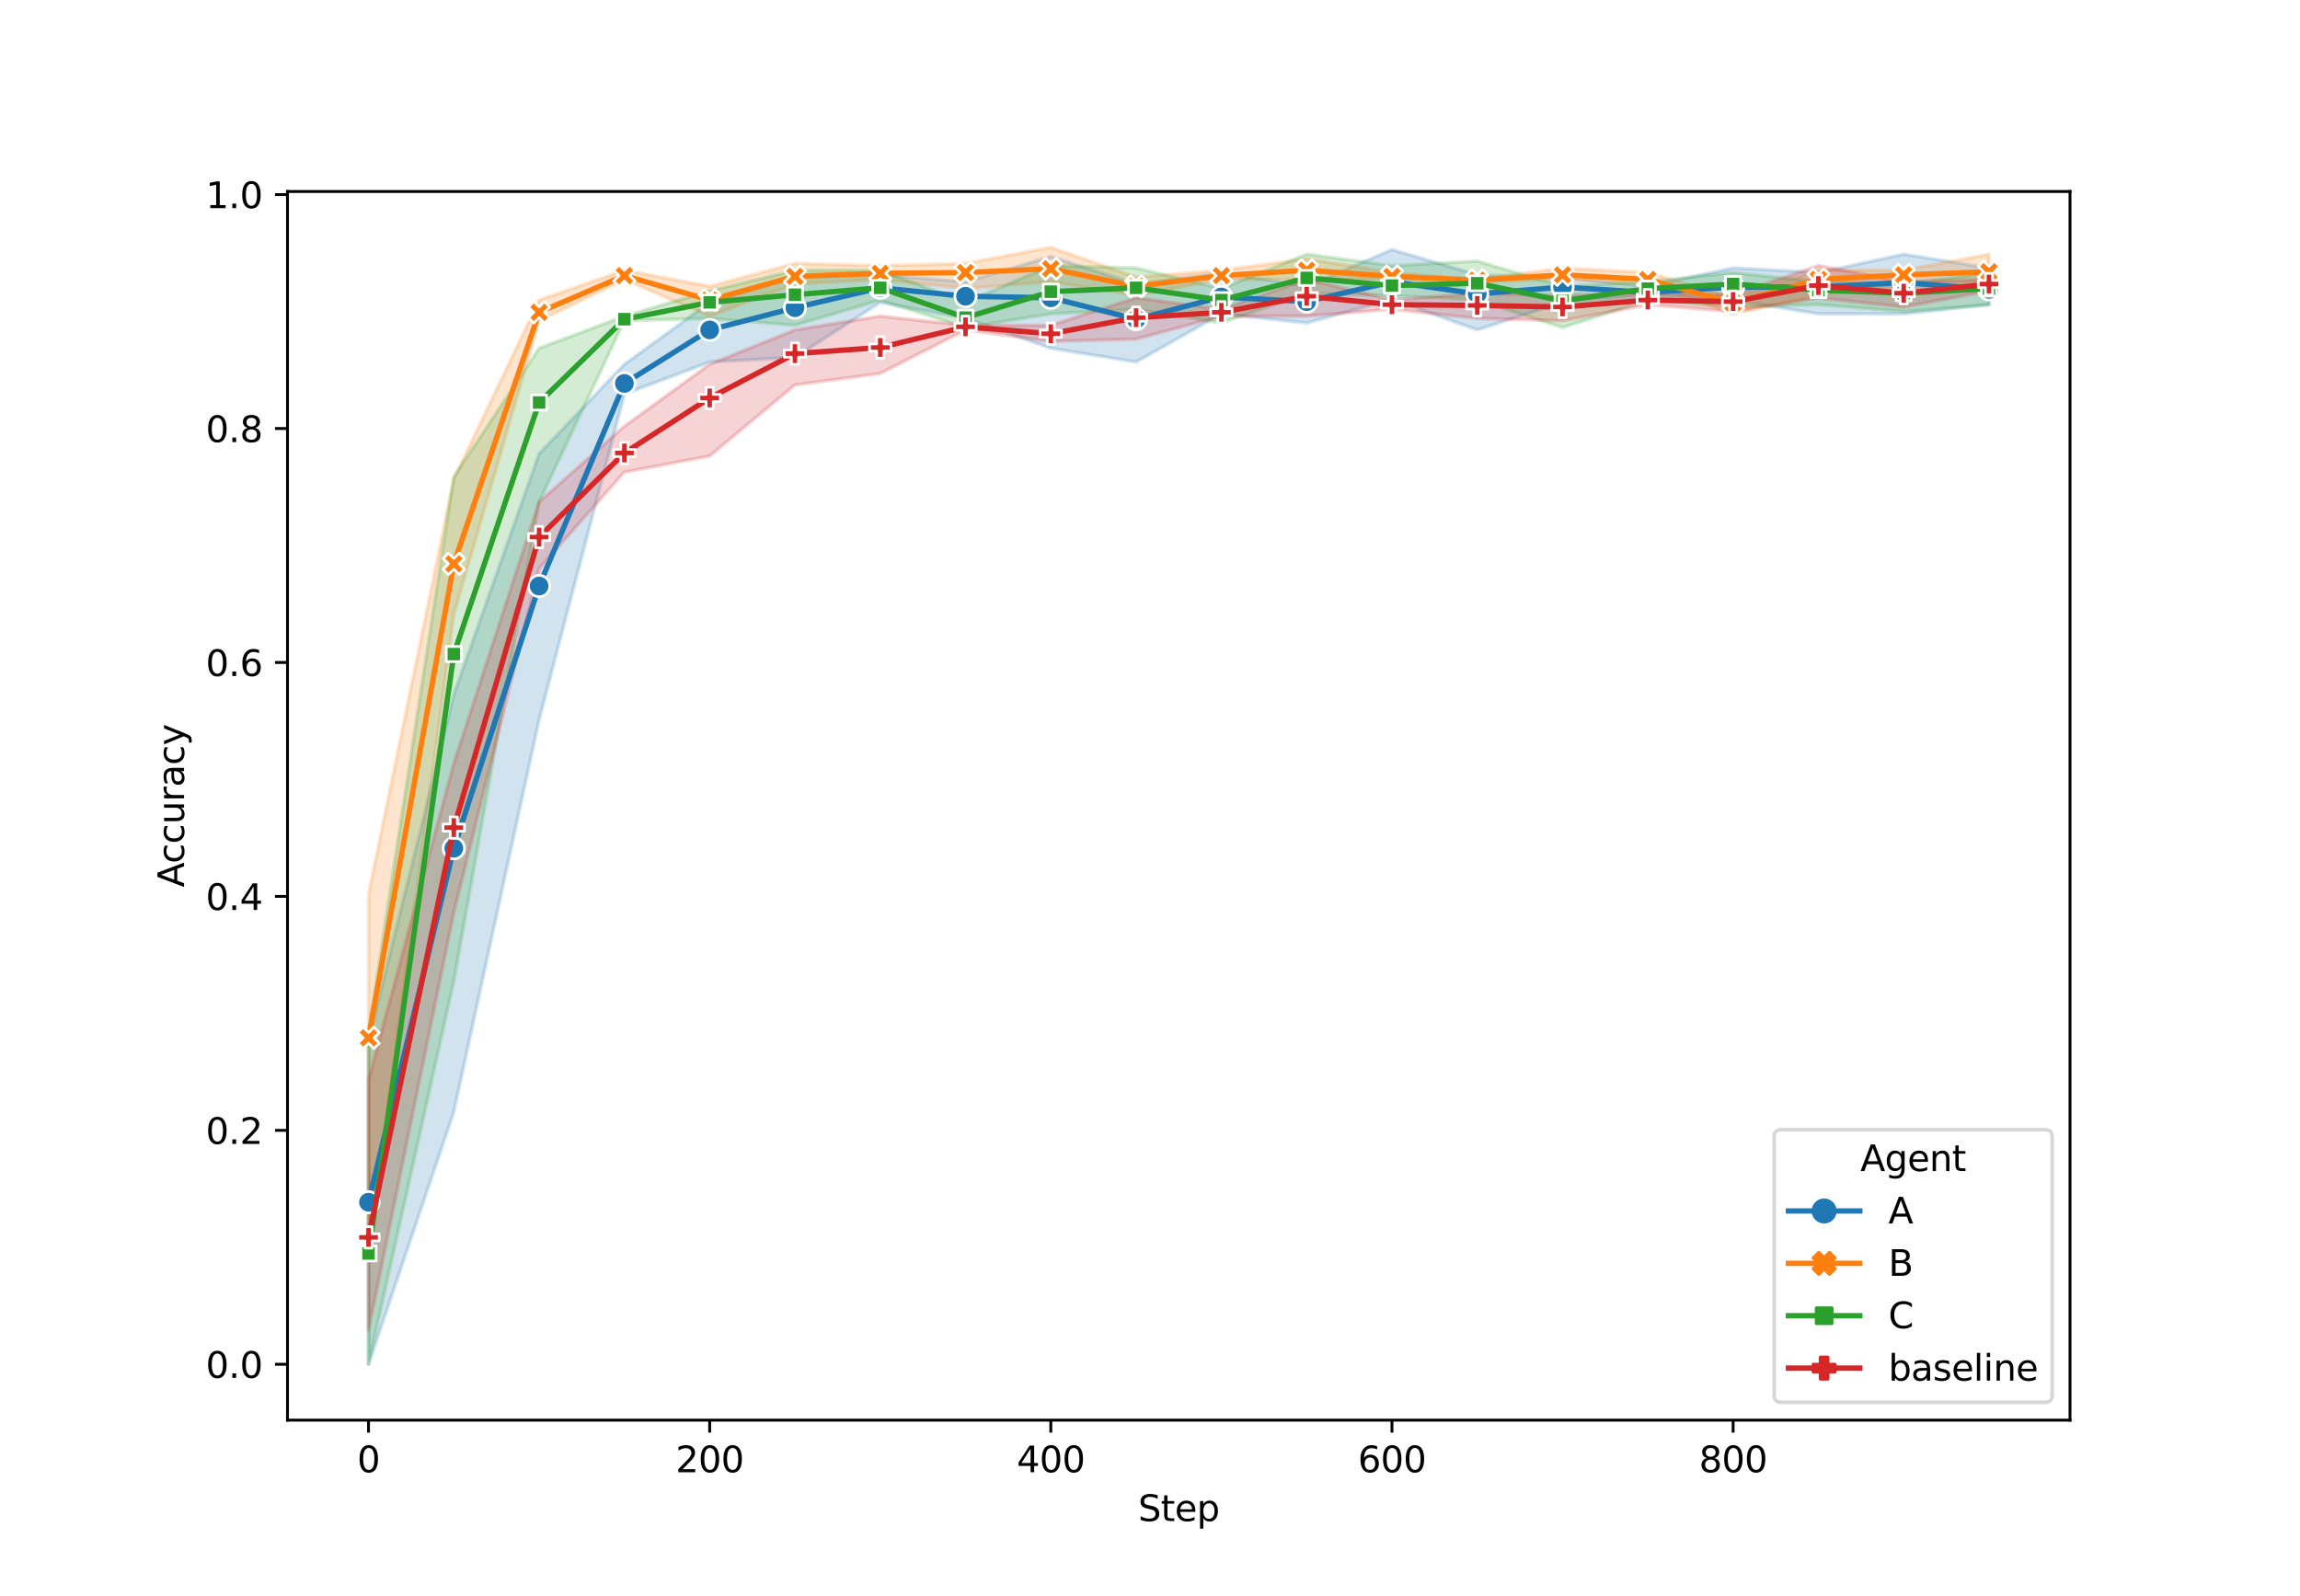 <?xml version="1.0" encoding="utf-8" standalone="no"?>
<!DOCTYPE svg PUBLIC "-//W3C//DTD SVG 1.1//EN"
  "http://www.w3.org/Graphics/SVG/1.1/DTD/svg11.dtd">
<svg height="447.12pt" version="1.1" viewBox="0 0 644.4 447.12" width="644.4pt" xmlns="http://www.w3.org/2000/svg" xmlns:xlink="http://www.w3.org/1999/xlink">
 <defs>
  <style type="text/css">*{stroke-linecap:butt;stroke-linejoin:round;}</style>
 </defs>
 <g id="figure_1">
  <g id="patch_1">
   <path d="M 0 447.12 
L 644.4 447.12 
L 644.4 0 
L 0 0 
z
" style="fill:#ffffff;"/>
  </g>
  <g id="axes_1">
   <g id="patch_2">
    <path d="M 80.55 397.937 
L 579.96 397.937 
L 579.96 53.654 
L 80.55 53.654 
z
" style="fill:#ffffff;"/>
   </g>
   <g id="PolyCollection_1">
    <defs>
     <path d="M 103.25 -155.45 
L 103.25 -64.832 
L 127.146 -135.527 
L 151.041 -245.425 
L 174.936 -336.685 
L 198.831 -345.683 
L 222.727 -346.968 
L 246.622 -362.392 
L 270.517 -357.893 
L 294.412 -349.539 
L 318.307 -345.683 
L 342.203 -359.179 
L 366.098 -356.608 
L 389.993 -363.228 
L 413.888 -354.68 
L 437.783 -362.392 
L 461.679 -364.32 
L 485.574 -363.035 
L 509.469 -359.179 
L 533.364 -359.179 
L 557.26 -361.749 
L 557.26 -372.032 
L 557.26 -372.032 
L 533.364 -375.888 
L 509.469 -370.747 
L 485.574 -372.032 
L 461.679 -366.891 
L 437.783 -369.462 
L 413.888 -370.104 
L 389.993 -377.174 
L 366.098 -366.891 
L 342.203 -370.747 
L 318.307 -367.534 
L 294.412 -375.246 
L 270.517 -368.176 
L 246.622 -370.104 
L 222.727 -369.462 
L 198.831 -362.392 
L 174.936 -345.04 
L 151.041 -319.975 
L 127.146 -252.494 
L 103.25 -155.45 
z
" id="m114d0e7f06" style="stroke:#1f77b4;stroke-opacity:0.2;"/>
    </defs>
    <g clip-path="url(#pf39e831416)">
     <use style="fill:#1f77b4;fill-opacity:0.2;stroke:#1f77b4;stroke-opacity:0.2;" x="0" xlink:href="#m114d0e7f06" y="447.12"/>
    </g>
   </g>
   <g id="PolyCollection_2">
    <defs>
     <path d="M 103.25 -196.581 
L 103.25 -96.966 
L 127.146 -274.988 
L 151.041 -357.251 
L 174.936 -368.819 
L 198.831 -358.536 
L 222.727 -367.534 
L 246.622 -368.819 
L 270.517 -366.248 
L 294.412 -368.176 
L 318.307 -364.32 
L 342.203 -368.819 
L 366.098 -368.819 
L 389.993 -368.819 
L 413.888 -368.176 
L 437.783 -368.819 
L 461.679 -367.534 
L 485.574 -359.179 
L 509.469 -364.32 
L 533.364 -367.534 
L 557.26 -366.891 
L 557.26 -375.888 
L 557.26 -375.888 
L 533.364 -371.39 
L 509.469 -371.39 
L 485.574 -363.677 
L 461.679 -370.747 
L 437.783 -372.032 
L 413.888 -368.819 
L 389.993 -370.747 
L 366.098 -374.603 
L 342.203 -371.39 
L 318.307 -369.462 
L 294.412 -377.816 
L 270.517 -373.318 
L 246.622 -372.675 
L 222.727 -373.318 
L 198.831 -366.891 
L 174.936 -371.39 
L 151.041 -363.035 
L 127.146 -312.906 
L 103.25 -196.581 
z
" id="m8f819d8825" style="stroke:#ff7f0e;stroke-opacity:0.2;"/>
    </defs>
    <g clip-path="url(#pf39e831416)">
     <use style="fill:#ff7f0e;fill-opacity:0.2;stroke:#ff7f0e;stroke-opacity:0.2;" x="0" xlink:href="#m8f819d8825" y="447.12"/>
    </g>
   </g>
   <g id="PolyCollection_3">
    <defs>
     <path d="M 103.25 -158.021 
L 103.25 -64.832 
L 127.146 -172.16 
L 151.041 -306.479 
L 174.936 -357.251 
L 198.831 -357.893 
L 222.727 -355.965 
L 246.622 -363.035 
L 270.517 -355.323 
L 294.412 -359.179 
L 318.307 -360.464 
L 342.203 -356.608 
L 366.098 -364.963 
L 389.993 -364.32 
L 413.888 -363.035 
L 437.783 -355.323 
L 461.679 -363.035 
L 485.574 -361.107 
L 509.469 -361.749 
L 533.364 -359.821 
L 557.26 -361.749 
L 557.26 -370.747 
L 557.26 -370.747 
L 533.364 -367.534 
L 509.469 -368.176 
L 485.574 -370.747 
L 461.679 -368.192 
L 437.783 -366.891 
L 413.888 -373.96 
L 389.993 -372.675 
L 366.098 -375.888 
L 342.203 -366.248 
L 318.307 -372.032 
L 294.412 -372.675 
L 270.517 -362.392 
L 246.622 -371.39 
L 222.727 -371.39 
L 198.831 -365.606 
L 174.936 -358.536 
L 151.041 -349.539 
L 127.146 -313.549 
L 103.25 -158.021 
z
" id="ma39b98ee73" style="stroke:#2ca02c;stroke-opacity:0.2;"/>
    </defs>
    <g clip-path="url(#pf39e831416)">
     <use style="fill:#2ca02c;fill-opacity:0.2;stroke:#2ca02c;stroke-opacity:0.2;" x="0" xlink:href="#ma39b98ee73" y="447.12"/>
    </g>
   </g>
   <g id="PolyCollection_4">
    <defs>
     <path d="M 103.25 -144.524 
L 103.25 -74.473 
L 127.146 -191.44 
L 151.041 -287.842 
L 174.936 -314.834 
L 198.831 -319.333 
L 222.727 -339.256 
L 246.622 -342.469 
L 270.517 -354.68 
L 294.412 -351.467 
L 318.307 -352.109 
L 342.203 -358.536 
L 366.098 -358.536 
L 389.993 -360.464 
L 413.888 -357.893 
L 437.783 -357.251 
L 461.679 -361.749 
L 485.574 -359.821 
L 509.469 -363.677 
L 533.364 -361.107 
L 557.26 -365.606 
L 557.26 -368.819 
L 557.26 -368.819 
L 533.364 -368.176 
L 509.469 -372.675 
L 485.574 -364.561 
L 461.679 -364.963 
L 437.783 -364.32 
L 413.888 -364.963 
L 389.993 -363.035 
L 366.098 -368.819 
L 342.203 -360.464 
L 318.307 -363.677 
L 294.412 -355.965 
L 270.517 -355.965 
L 246.622 -358.536 
L 222.727 -354.68 
L 198.831 -345.04 
L 174.936 -327.688 
L 151.041 -306.479 
L 127.146 -233.214 
L 103.25 -144.524 
z
" id="m20404b92f2" style="stroke:#d62728;stroke-opacity:0.2;"/>
    </defs>
    <g clip-path="url(#pf39e831416)">
     <use style="fill:#d62728;fill-opacity:0.2;stroke:#d62728;stroke-opacity:0.2;" x="0" xlink:href="#m20404b92f2" y="447.12"/>
    </g>
   </g>
   <g id="matplotlib.axis_1">
    <g id="xtick_1">
     <g id="line2d_1">
      <defs>
       <path d="M 0 0 
L 0 3.5 
" id="m07230784cf" style="stroke:#000000;stroke-width:0.8;"/>
      </defs>
      <g>
       <use style="stroke:#000000;stroke-width:0.8;" x="103.25" xlink:href="#m07230784cf" y="397.937"/>
      </g>
     </g>
     <g id="text_1">
      <!-- 0 -->
      <g transform="translate(100.069 412.535)scale(0.1 -0.1)">
       <defs>
        <path d="M 2034 4250 
Q 1547 4250 1301 3770 
Q 1056 3291 1056 2328 
Q 1056 1369 1301 889 
Q 1547 409 2034 409 
Q 2525 409 2770 889 
Q 3016 1369 3016 2328 
Q 3016 3291 2770 3770 
Q 2525 4250 2034 4250 
z
M 2034 4750 
Q 2819 4750 3233 4129 
Q 3647 3509 3647 2328 
Q 3647 1150 3233 529 
Q 2819 -91 2034 -91 
Q 1250 -91 836 529 
Q 422 1150 422 2328 
Q 422 3509 836 4129 
Q 1250 4750 2034 4750 
z
" id="DejaVuSans-30" transform="scale(0.016)"/>
       </defs>
       <use xlink:href="#DejaVuSans-30"/>
      </g>
     </g>
    </g>
    <g id="xtick_2">
     <g id="line2d_2">
      <g>
       <use style="stroke:#000000;stroke-width:0.8;" x="198.831" xlink:href="#m07230784cf" y="397.937"/>
      </g>
     </g>
     <g id="text_2">
      <!-- 200 -->
      <g transform="translate(189.288 412.535)scale(0.1 -0.1)">
       <defs>
        <path d="M 1228 531 
L 3431 531 
L 3431 0 
L 469 0 
L 469 531 
Q 828 903 1448 1529 
Q 2069 2156 2228 2338 
Q 2531 2678 2651 2914 
Q 2772 3150 2772 3378 
Q 2772 3750 2511 3984 
Q 2250 4219 1831 4219 
Q 1534 4219 1204 4116 
Q 875 4013 500 3803 
L 500 4441 
Q 881 4594 1212 4672 
Q 1544 4750 1819 4750 
Q 2544 4750 2975 4387 
Q 3406 4025 3406 3419 
Q 3406 3131 3298 2873 
Q 3191 2616 2906 2266 
Q 2828 2175 2409 1742 
Q 1991 1309 1228 531 
z
" id="DejaVuSans-32" transform="scale(0.016)"/>
       </defs>
       <use xlink:href="#DejaVuSans-32"/>
       <use x="63.623" xlink:href="#DejaVuSans-30"/>
       <use x="127.246" xlink:href="#DejaVuSans-30"/>
      </g>
     </g>
    </g>
    <g id="xtick_3">
     <g id="line2d_3">
      <g>
       <use style="stroke:#000000;stroke-width:0.8;" x="294.412" xlink:href="#m07230784cf" y="397.937"/>
      </g>
     </g>
     <g id="text_3">
      <!-- 400 -->
      <g transform="translate(284.868 412.535)scale(0.1 -0.1)">
       <defs>
        <path d="M 2419 4116 
L 825 1625 
L 2419 1625 
L 2419 4116 
z
M 2253 4666 
L 3047 4666 
L 3047 1625 
L 3713 1625 
L 3713 1100 
L 3047 1100 
L 3047 0 
L 2419 0 
L 2419 1100 
L 313 1100 
L 313 1709 
L 2253 4666 
z
" id="DejaVuSans-34" transform="scale(0.016)"/>
       </defs>
       <use xlink:href="#DejaVuSans-34"/>
       <use x="63.623" xlink:href="#DejaVuSans-30"/>
       <use x="127.246" xlink:href="#DejaVuSans-30"/>
      </g>
     </g>
    </g>
    <g id="xtick_4">
     <g id="line2d_4">
      <g>
       <use style="stroke:#000000;stroke-width:0.8;" x="389.993" xlink:href="#m07230784cf" y="397.937"/>
      </g>
     </g>
     <g id="text_4">
      <!-- 600 -->
      <g transform="translate(380.449 412.535)scale(0.1 -0.1)">
       <defs>
        <path d="M 2113 2584 
Q 1688 2584 1439 2293 
Q 1191 2003 1191 1497 
Q 1191 994 1439 701 
Q 1688 409 2113 409 
Q 2538 409 2786 701 
Q 3034 994 3034 1497 
Q 3034 2003 2786 2293 
Q 2538 2584 2113 2584 
z
M 3366 4563 
L 3366 3988 
Q 3128 4100 2886 4159 
Q 2644 4219 2406 4219 
Q 1781 4219 1451 3797 
Q 1122 3375 1075 2522 
Q 1259 2794 1537 2939 
Q 1816 3084 2150 3084 
Q 2853 3084 3261 2657 
Q 3669 2231 3669 1497 
Q 3669 778 3244 343 
Q 2819 -91 2113 -91 
Q 1303 -91 875 529 
Q 447 1150 447 2328 
Q 447 3434 972 4092 
Q 1497 4750 2381 4750 
Q 2619 4750 2861 4703 
Q 3103 4656 3366 4563 
z
" id="DejaVuSans-36" transform="scale(0.016)"/>
       </defs>
       <use xlink:href="#DejaVuSans-36"/>
       <use x="63.623" xlink:href="#DejaVuSans-30"/>
       <use x="127.246" xlink:href="#DejaVuSans-30"/>
      </g>
     </g>
    </g>
    <g id="xtick_5">
     <g id="line2d_5">
      <g>
       <use style="stroke:#000000;stroke-width:0.8;" x="485.574" xlink:href="#m07230784cf" y="397.937"/>
      </g>
     </g>
     <g id="text_5">
      <!-- 800 -->
      <g transform="translate(476.03 412.535)scale(0.1 -0.1)">
       <defs>
        <path d="M 2034 2216 
Q 1584 2216 1326 1975 
Q 1069 1734 1069 1313 
Q 1069 891 1326 650 
Q 1584 409 2034 409 
Q 2484 409 2743 651 
Q 3003 894 3003 1313 
Q 3003 1734 2745 1975 
Q 2488 2216 2034 2216 
z
M 1403 2484 
Q 997 2584 770 2862 
Q 544 3141 544 3541 
Q 544 4100 942 4425 
Q 1341 4750 2034 4750 
Q 2731 4750 3128 4425 
Q 3525 4100 3525 3541 
Q 3525 3141 3298 2862 
Q 3072 2584 2669 2484 
Q 3125 2378 3379 2068 
Q 3634 1759 3634 1313 
Q 3634 634 3220 271 
Q 2806 -91 2034 -91 
Q 1263 -91 848 271 
Q 434 634 434 1313 
Q 434 1759 690 2068 
Q 947 2378 1403 2484 
z
M 1172 3481 
Q 1172 3119 1398 2916 
Q 1625 2713 2034 2713 
Q 2441 2713 2670 2916 
Q 2900 3119 2900 3481 
Q 2900 3844 2670 4047 
Q 2441 4250 2034 4250 
Q 1625 4250 1398 4047 
Q 1172 3844 1172 3481 
z
" id="DejaVuSans-38" transform="scale(0.016)"/>
       </defs>
       <use xlink:href="#DejaVuSans-38"/>
       <use x="63.623" xlink:href="#DejaVuSans-30"/>
       <use x="127.246" xlink:href="#DejaVuSans-30"/>
      </g>
     </g>
    </g>
    <g id="text_6">
     <!-- Step -->
     <g transform="translate(318.87 426.213)scale(0.1 -0.1)">
      <defs>
       <path d="M 3425 4513 
L 3425 3897 
Q 3066 4069 2747 4153 
Q 2428 4238 2131 4238 
Q 1616 4238 1336 4038 
Q 1056 3838 1056 3469 
Q 1056 3159 1242 3001 
Q 1428 2844 1947 2747 
L 2328 2669 
Q 3034 2534 3370 2195 
Q 3706 1856 3706 1288 
Q 3706 609 3251 259 
Q 2797 -91 1919 -91 
Q 1588 -91 1214 -16 
Q 841 59 441 206 
L 441 856 
Q 825 641 1194 531 
Q 1563 422 1919 422 
Q 2459 422 2753 634 
Q 3047 847 3047 1241 
Q 3047 1584 2836 1778 
Q 2625 1972 2144 2069 
L 1759 2144 
Q 1053 2284 737 2584 
Q 422 2884 422 3419 
Q 422 4038 858 4394 
Q 1294 4750 2059 4750 
Q 2388 4750 2728 4690 
Q 3069 4631 3425 4513 
z
" id="DejaVuSans-53" transform="scale(0.016)"/>
       <path d="M 1172 4494 
L 1172 3500 
L 2356 3500 
L 2356 3053 
L 1172 3053 
L 1172 1153 
Q 1172 725 1289 603 
Q 1406 481 1766 481 
L 2356 481 
L 2356 0 
L 1766 0 
Q 1100 0 847 248 
Q 594 497 594 1153 
L 594 3053 
L 172 3053 
L 172 3500 
L 594 3500 
L 594 4494 
L 1172 4494 
z
" id="DejaVuSans-74" transform="scale(0.016)"/>
       <path d="M 3597 1894 
L 3597 1613 
L 953 1613 
Q 991 1019 1311 708 
Q 1631 397 2203 397 
Q 2534 397 2845 478 
Q 3156 559 3463 722 
L 3463 178 
Q 3153 47 2828 -22 
Q 2503 -91 2169 -91 
Q 1331 -91 842 396 
Q 353 884 353 1716 
Q 353 2575 817 3079 
Q 1281 3584 2069 3584 
Q 2775 3584 3186 3129 
Q 3597 2675 3597 1894 
z
M 3022 2063 
Q 3016 2534 2758 2815 
Q 2500 3097 2075 3097 
Q 1594 3097 1305 2825 
Q 1016 2553 972 2059 
L 3022 2063 
z
" id="DejaVuSans-65" transform="scale(0.016)"/>
       <path d="M 1159 525 
L 1159 -1331 
L 581 -1331 
L 581 3500 
L 1159 3500 
L 1159 2969 
Q 1341 3281 1617 3432 
Q 1894 3584 2278 3584 
Q 2916 3584 3314 3078 
Q 3713 2572 3713 1747 
Q 3713 922 3314 415 
Q 2916 -91 2278 -91 
Q 1894 -91 1617 61 
Q 1341 213 1159 525 
z
M 3116 1747 
Q 3116 2381 2855 2742 
Q 2594 3103 2138 3103 
Q 1681 3103 1420 2742 
Q 1159 2381 1159 1747 
Q 1159 1113 1420 752 
Q 1681 391 2138 391 
Q 2594 391 2855 752 
Q 3116 1113 3116 1747 
z
" id="DejaVuSans-70" transform="scale(0.016)"/>
      </defs>
      <use xlink:href="#DejaVuSans-53"/>
      <use x="63.477" xlink:href="#DejaVuSans-74"/>
      <use x="102.686" xlink:href="#DejaVuSans-65"/>
      <use x="164.209" xlink:href="#DejaVuSans-70"/>
     </g>
    </g>
   </g>
   <g id="matplotlib.axis_2">
    <g id="ytick_1">
     <g id="line2d_6">
      <defs>
       <path d="M 0 0 
L -3.5 0 
" id="maa64a94ae9" style="stroke:#000000;stroke-width:0.8;"/>
      </defs>
      <g>
       <use style="stroke:#000000;stroke-width:0.8;" x="80.55" xlink:href="#maa64a94ae9" y="382.288"/>
      </g>
     </g>
     <g id="text_7">
      <!-- 0.0 -->
      <g transform="translate(57.647 386.087)scale(0.1 -0.1)">
       <defs>
        <path d="M 684 794 
L 1344 794 
L 1344 0 
L 684 0 
L 684 794 
z
" id="DejaVuSans-2e" transform="scale(0.016)"/>
       </defs>
       <use xlink:href="#DejaVuSans-30"/>
       <use x="63.623" xlink:href="#DejaVuSans-2e"/>
       <use x="95.41" xlink:href="#DejaVuSans-30"/>
      </g>
     </g>
    </g>
    <g id="ytick_2">
     <g id="line2d_7">
      <g>
       <use style="stroke:#000000;stroke-width:0.8;" x="80.55" xlink:href="#maa64a94ae9" y="316.734"/>
      </g>
     </g>
     <g id="text_8">
      <!-- 0.2 -->
      <g transform="translate(57.647 320.534)scale(0.1 -0.1)">
       <use xlink:href="#DejaVuSans-30"/>
       <use x="63.623" xlink:href="#DejaVuSans-2e"/>
       <use x="95.41" xlink:href="#DejaVuSans-32"/>
      </g>
     </g>
    </g>
    <g id="ytick_3">
     <g id="line2d_8">
      <g>
       <use style="stroke:#000000;stroke-width:0.8;" x="80.55" xlink:href="#maa64a94ae9" y="251.181"/>
      </g>
     </g>
     <g id="text_9">
      <!-- 0.4 -->
      <g transform="translate(57.647 254.981)scale(0.1 -0.1)">
       <use xlink:href="#DejaVuSans-30"/>
       <use x="63.623" xlink:href="#DejaVuSans-2e"/>
       <use x="95.41" xlink:href="#DejaVuSans-34"/>
      </g>
     </g>
    </g>
    <g id="ytick_4">
     <g id="line2d_9">
      <g>
       <use style="stroke:#000000;stroke-width:0.8;" x="80.55" xlink:href="#maa64a94ae9" y="185.628"/>
      </g>
     </g>
     <g id="text_10">
      <!-- 0.6 -->
      <g transform="translate(57.647 189.427)scale(0.1 -0.1)">
       <use xlink:href="#DejaVuSans-30"/>
       <use x="63.623" xlink:href="#DejaVuSans-2e"/>
       <use x="95.41" xlink:href="#DejaVuSans-36"/>
      </g>
     </g>
    </g>
    <g id="ytick_5">
     <g id="line2d_10">
      <g>
       <use style="stroke:#000000;stroke-width:0.8;" x="80.55" xlink:href="#maa64a94ae9" y="120.075"/>
      </g>
     </g>
     <g id="text_11">
      <!-- 0.8 -->
      <g transform="translate(57.647 123.874)scale(0.1 -0.1)">
       <use xlink:href="#DejaVuSans-30"/>
       <use x="63.623" xlink:href="#DejaVuSans-2e"/>
       <use x="95.41" xlink:href="#DejaVuSans-38"/>
      </g>
     </g>
    </g>
    <g id="ytick_6">
     <g id="line2d_11">
      <g>
       <use style="stroke:#000000;stroke-width:0.8;" x="80.55" xlink:href="#maa64a94ae9" y="54.522"/>
      </g>
     </g>
     <g id="text_12">
      <!-- 1.0 -->
      <g transform="translate(57.647 58.321)scale(0.1 -0.1)">
       <defs>
        <path d="M 794 531 
L 1825 531 
L 1825 4091 
L 703 3866 
L 703 4441 
L 1819 4666 
L 2450 4666 
L 2450 531 
L 3481 531 
L 3481 0 
L 794 0 
L 794 531 
z
" id="DejaVuSans-31" transform="scale(0.016)"/>
       </defs>
       <use xlink:href="#DejaVuSans-31"/>
       <use x="63.623" xlink:href="#DejaVuSans-2e"/>
       <use x="95.41" xlink:href="#DejaVuSans-30"/>
      </g>
     </g>
    </g>
    <g id="text_13">
     <!-- Accuracy -->
     <g transform="translate(51.567 248.624)rotate(-90)scale(0.1 -0.1)">
      <defs>
       <path d="M 2188 4044 
L 1331 1722 
L 3047 1722 
L 2188 4044 
z
M 1831 4666 
L 2547 4666 
L 4325 0 
L 3669 0 
L 3244 1197 
L 1141 1197 
L 716 0 
L 50 0 
L 1831 4666 
z
" id="DejaVuSans-41" transform="scale(0.016)"/>
       <path d="M 3122 3366 
L 3122 2828 
Q 2878 2963 2633 3030 
Q 2388 3097 2138 3097 
Q 1578 3097 1268 2742 
Q 959 2388 959 1747 
Q 959 1106 1268 751 
Q 1578 397 2138 397 
Q 2388 397 2633 464 
Q 2878 531 3122 666 
L 3122 134 
Q 2881 22 2623 -34 
Q 2366 -91 2075 -91 
Q 1284 -91 818 406 
Q 353 903 353 1747 
Q 353 2603 823 3093 
Q 1294 3584 2113 3584 
Q 2378 3584 2631 3529 
Q 2884 3475 3122 3366 
z
" id="DejaVuSans-63" transform="scale(0.016)"/>
       <path d="M 544 1381 
L 544 3500 
L 1119 3500 
L 1119 1403 
Q 1119 906 1312 657 
Q 1506 409 1894 409 
Q 2359 409 2629 706 
Q 2900 1003 2900 1516 
L 2900 3500 
L 3475 3500 
L 3475 0 
L 2900 0 
L 2900 538 
Q 2691 219 2414 64 
Q 2138 -91 1772 -91 
Q 1169 -91 856 284 
Q 544 659 544 1381 
z
M 1991 3584 
L 1991 3584 
z
" id="DejaVuSans-75" transform="scale(0.016)"/>
       <path d="M 2631 2963 
Q 2534 3019 2420 3045 
Q 2306 3072 2169 3072 
Q 1681 3072 1420 2755 
Q 1159 2438 1159 1844 
L 1159 0 
L 581 0 
L 581 3500 
L 1159 3500 
L 1159 2956 
Q 1341 3275 1631 3429 
Q 1922 3584 2338 3584 
Q 2397 3584 2469 3576 
Q 2541 3569 2628 3553 
L 2631 2963 
z
" id="DejaVuSans-72" transform="scale(0.016)"/>
       <path d="M 2194 1759 
Q 1497 1759 1228 1600 
Q 959 1441 959 1056 
Q 959 750 1161 570 
Q 1363 391 1709 391 
Q 2188 391 2477 730 
Q 2766 1069 2766 1631 
L 2766 1759 
L 2194 1759 
z
M 3341 1997 
L 3341 0 
L 2766 0 
L 2766 531 
Q 2569 213 2275 61 
Q 1981 -91 1556 -91 
Q 1019 -91 701 211 
Q 384 513 384 1019 
Q 384 1609 779 1909 
Q 1175 2209 1959 2209 
L 2766 2209 
L 2766 2266 
Q 2766 2663 2505 2880 
Q 2244 3097 1772 3097 
Q 1472 3097 1187 3025 
Q 903 2953 641 2809 
L 641 3341 
Q 956 3463 1253 3523 
Q 1550 3584 1831 3584 
Q 2591 3584 2966 3190 
Q 3341 2797 3341 1997 
z
" id="DejaVuSans-61" transform="scale(0.016)"/>
       <path d="M 2059 -325 
Q 1816 -950 1584 -1140 
Q 1353 -1331 966 -1331 
L 506 -1331 
L 506 -850 
L 844 -850 
Q 1081 -850 1212 -737 
Q 1344 -625 1503 -206 
L 1606 56 
L 191 3500 
L 800 3500 
L 1894 763 
L 2988 3500 
L 3597 3500 
L 2059 -325 
z
" id="DejaVuSans-79" transform="scale(0.016)"/>
      </defs>
      <use xlink:href="#DejaVuSans-41"/>
      <use x="66.658" xlink:href="#DejaVuSans-63"/>
      <use x="121.639" xlink:href="#DejaVuSans-63"/>
      <use x="176.619" xlink:href="#DejaVuSans-75"/>
      <use x="239.998" xlink:href="#DejaVuSans-72"/>
      <use x="281.111" xlink:href="#DejaVuSans-61"/>
      <use x="342.391" xlink:href="#DejaVuSans-63"/>
      <use x="397.371" xlink:href="#DejaVuSans-79"/>
     </g>
    </g>
   </g>
   <g id="line2d_12">
    <path clip-path="url(#pf39e831416)" d="M 103.25 336.872 
L 127.146 237.685 
L 151.041 164.206 
L 174.936 107.436 
L 198.831 92.44 
L 222.727 86.227 
L 246.622 80.658 
L 270.517 83.014 
L 294.412 83.443 
L 318.307 89.441 
L 342.203 83.228 
L 366.098 84.514 
L 389.993 78.944 
L 413.888 82.371 
L 437.783 80.443 
L 461.679 81.943 
L 485.574 80.443 
L 509.469 80.443 
L 533.364 79.158 
L 557.26 81.086 
" style="fill:none;stroke:#1f77b4;stroke-linecap:square;stroke-width:1.5;"/>
    <defs>
     <path d="M 0 3 
C 0.796 3 1.559 2.684 2.121 2.121 
C 2.684 1.559 3 0.796 3 0 
C 3 -0.796 2.684 -1.559 2.121 -2.121 
C 1.559 -2.684 0.796 -3 0 -3 
C -0.796 -3 -1.559 -2.684 -2.121 -2.121 
C -2.684 -1.559 -3 -0.796 -3 0 
C -3 0.796 -2.684 1.559 -2.121 2.121 
C -1.559 2.684 -0.796 3 0 3 
z
" id="mb9d7a2d5db" style="stroke:#ffffff;stroke-width:0.75;"/>
    </defs>
    <g clip-path="url(#pf39e831416)">
     <use style="fill:#1f77b4;stroke:#ffffff;stroke-width:0.75;" x="103.25" xlink:href="#mb9d7a2d5db" y="336.872"/>
     <use style="fill:#1f77b4;stroke:#ffffff;stroke-width:0.75;" x="127.146" xlink:href="#mb9d7a2d5db" y="237.685"/>
     <use style="fill:#1f77b4;stroke:#ffffff;stroke-width:0.75;" x="151.041" xlink:href="#mb9d7a2d5db" y="164.206"/>
     <use style="fill:#1f77b4;stroke:#ffffff;stroke-width:0.75;" x="174.936" xlink:href="#mb9d7a2d5db" y="107.436"/>
     <use style="fill:#1f77b4;stroke:#ffffff;stroke-width:0.75;" x="198.831" xlink:href="#mb9d7a2d5db" y="92.44"/>
     <use style="fill:#1f77b4;stroke:#ffffff;stroke-width:0.75;" x="222.727" xlink:href="#mb9d7a2d5db" y="86.227"/>
     <use style="fill:#1f77b4;stroke:#ffffff;stroke-width:0.75;" x="246.622" xlink:href="#mb9d7a2d5db" y="80.658"/>
     <use style="fill:#1f77b4;stroke:#ffffff;stroke-width:0.75;" x="270.517" xlink:href="#mb9d7a2d5db" y="83.014"/>
     <use style="fill:#1f77b4;stroke:#ffffff;stroke-width:0.75;" x="294.412" xlink:href="#mb9d7a2d5db" y="83.443"/>
     <use style="fill:#1f77b4;stroke:#ffffff;stroke-width:0.75;" x="318.307" xlink:href="#mb9d7a2d5db" y="89.441"/>
     <use style="fill:#1f77b4;stroke:#ffffff;stroke-width:0.75;" x="342.203" xlink:href="#mb9d7a2d5db" y="83.228"/>
     <use style="fill:#1f77b4;stroke:#ffffff;stroke-width:0.75;" x="366.098" xlink:href="#mb9d7a2d5db" y="84.514"/>
     <use style="fill:#1f77b4;stroke:#ffffff;stroke-width:0.75;" x="389.993" xlink:href="#mb9d7a2d5db" y="78.944"/>
     <use style="fill:#1f77b4;stroke:#ffffff;stroke-width:0.75;" x="413.888" xlink:href="#mb9d7a2d5db" y="82.371"/>
     <use style="fill:#1f77b4;stroke:#ffffff;stroke-width:0.75;" x="437.783" xlink:href="#mb9d7a2d5db" y="80.443"/>
     <use style="fill:#1f77b4;stroke:#ffffff;stroke-width:0.75;" x="461.679" xlink:href="#mb9d7a2d5db" y="81.943"/>
     <use style="fill:#1f77b4;stroke:#ffffff;stroke-width:0.75;" x="485.574" xlink:href="#mb9d7a2d5db" y="80.443"/>
     <use style="fill:#1f77b4;stroke:#ffffff;stroke-width:0.75;" x="509.469" xlink:href="#mb9d7a2d5db" y="80.443"/>
     <use style="fill:#1f77b4;stroke:#ffffff;stroke-width:0.75;" x="533.364" xlink:href="#mb9d7a2d5db" y="79.158"/>
     <use style="fill:#1f77b4;stroke:#ffffff;stroke-width:0.75;" x="557.26" xlink:href="#mb9d7a2d5db" y="81.086"/>
    </g>
   </g>
   <g id="line2d_13">
    <path clip-path="url(#pf39e831416)" d="M 103.25 290.813 
L 127.146 157.993 
L 151.041 87.513 
L 174.936 77.23 
L 198.831 84.085 
L 222.727 77.444 
L 246.622 76.587 
L 270.517 76.373 
L 294.412 75.302 
L 318.307 80.229 
L 342.203 77.23 
L 366.098 75.73 
L 389.993 77.444 
L 413.888 78.515 
L 437.783 77.016 
L 461.679 78.301 
L 485.574 84.942 
L 509.469 78.301 
L 533.364 77.016 
L 557.26 76.159 
" style="fill:none;stroke:#ff7f0e;stroke-linecap:square;stroke-width:1.5;"/>
    <defs>
     <path d="M -1.5 3 
L 0 1.5 
L 1.5 3 
L 3 1.5 
L 1.5 0 
L 3 -1.5 
L 1.5 -3 
L 0 -1.5 
L -1.5 -3 
L -3 -1.5 
L -1.5 0 
L -3 1.5 
z
" id="mf2779c9f50" style="stroke:#ffffff;stroke-linejoin:miter;stroke-width:0.75;"/>
    </defs>
    <g clip-path="url(#pf39e831416)">
     <use style="fill:#ff7f0e;stroke:#ffffff;stroke-linejoin:miter;stroke-width:0.75;" x="103.25" xlink:href="#mf2779c9f50" y="290.813"/>
     <use style="fill:#ff7f0e;stroke:#ffffff;stroke-linejoin:miter;stroke-width:0.75;" x="127.146" xlink:href="#mf2779c9f50" y="157.993"/>
     <use style="fill:#ff7f0e;stroke:#ffffff;stroke-linejoin:miter;stroke-width:0.75;" x="151.041" xlink:href="#mf2779c9f50" y="87.513"/>
     <use style="fill:#ff7f0e;stroke:#ffffff;stroke-linejoin:miter;stroke-width:0.75;" x="174.936" xlink:href="#mf2779c9f50" y="77.23"/>
     <use style="fill:#ff7f0e;stroke:#ffffff;stroke-linejoin:miter;stroke-width:0.75;" x="198.831" xlink:href="#mf2779c9f50" y="84.085"/>
     <use style="fill:#ff7f0e;stroke:#ffffff;stroke-linejoin:miter;stroke-width:0.75;" x="222.727" xlink:href="#mf2779c9f50" y="77.444"/>
     <use style="fill:#ff7f0e;stroke:#ffffff;stroke-linejoin:miter;stroke-width:0.75;" x="246.622" xlink:href="#mf2779c9f50" y="76.587"/>
     <use style="fill:#ff7f0e;stroke:#ffffff;stroke-linejoin:miter;stroke-width:0.75;" x="270.517" xlink:href="#mf2779c9f50" y="76.373"/>
     <use style="fill:#ff7f0e;stroke:#ffffff;stroke-linejoin:miter;stroke-width:0.75;" x="294.412" xlink:href="#mf2779c9f50" y="75.302"/>
     <use style="fill:#ff7f0e;stroke:#ffffff;stroke-linejoin:miter;stroke-width:0.75;" x="318.307" xlink:href="#mf2779c9f50" y="80.229"/>
     <use style="fill:#ff7f0e;stroke:#ffffff;stroke-linejoin:miter;stroke-width:0.75;" x="342.203" xlink:href="#mf2779c9f50" y="77.23"/>
     <use style="fill:#ff7f0e;stroke:#ffffff;stroke-linejoin:miter;stroke-width:0.75;" x="366.098" xlink:href="#mf2779c9f50" y="75.73"/>
     <use style="fill:#ff7f0e;stroke:#ffffff;stroke-linejoin:miter;stroke-width:0.75;" x="389.993" xlink:href="#mf2779c9f50" y="77.444"/>
     <use style="fill:#ff7f0e;stroke:#ffffff;stroke-linejoin:miter;stroke-width:0.75;" x="413.888" xlink:href="#mf2779c9f50" y="78.515"/>
     <use style="fill:#ff7f0e;stroke:#ffffff;stroke-linejoin:miter;stroke-width:0.75;" x="437.783" xlink:href="#mf2779c9f50" y="77.016"/>
     <use style="fill:#ff7f0e;stroke:#ffffff;stroke-linejoin:miter;stroke-width:0.75;" x="461.679" xlink:href="#mf2779c9f50" y="78.301"/>
     <use style="fill:#ff7f0e;stroke:#ffffff;stroke-linejoin:miter;stroke-width:0.75;" x="485.574" xlink:href="#mf2779c9f50" y="84.942"/>
     <use style="fill:#ff7f0e;stroke:#ffffff;stroke-linejoin:miter;stroke-width:0.75;" x="509.469" xlink:href="#mf2779c9f50" y="78.301"/>
     <use style="fill:#ff7f0e;stroke:#ffffff;stroke-linejoin:miter;stroke-width:0.75;" x="533.364" xlink:href="#mf2779c9f50" y="77.016"/>
     <use style="fill:#ff7f0e;stroke:#ffffff;stroke-linejoin:miter;stroke-width:0.75;" x="557.26" xlink:href="#mf2779c9f50" y="76.159"/>
    </g>
   </g>
   <g id="line2d_14">
    <path clip-path="url(#pf39e831416)" d="M 103.25 351.225 
L 127.146 183.272 
L 151.041 112.791 
L 174.936 89.441 
L 198.831 84.728 
L 222.727 82.586 
L 246.622 80.658 
L 270.517 89.012 
L 294.412 81.729 
L 318.307 80.658 
L 342.203 84.085 
L 366.098 77.873 
L 389.993 80.015 
L 413.888 79.372 
L 437.783 84.299 
L 461.679 80.872 
L 485.574 79.586 
L 509.469 81.3 
L 533.364 82.157 
L 557.26 80.872 
" style="fill:none;stroke:#2ca02c;stroke-linecap:square;stroke-width:1.5;"/>
    <defs>
     <path d="M -2.121 -2.121 
L -2.121 2.121 
L 2.121 2.121 
L 2.121 -2.121 
z
" id="m96afd90124" style="stroke:#ffffff;stroke-linejoin:miter;stroke-width:0.75;"/>
    </defs>
    <g clip-path="url(#pf39e831416)">
     <use style="fill:#2ca02c;stroke:#ffffff;stroke-linejoin:miter;stroke-width:0.75;" x="103.25" xlink:href="#m96afd90124" y="351.225"/>
     <use style="fill:#2ca02c;stroke:#ffffff;stroke-linejoin:miter;stroke-width:0.75;" x="127.146" xlink:href="#m96afd90124" y="183.272"/>
     <use style="fill:#2ca02c;stroke:#ffffff;stroke-linejoin:miter;stroke-width:0.75;" x="151.041" xlink:href="#m96afd90124" y="112.791"/>
     <use style="fill:#2ca02c;stroke:#ffffff;stroke-linejoin:miter;stroke-width:0.75;" x="174.936" xlink:href="#m96afd90124" y="89.441"/>
     <use style="fill:#2ca02c;stroke:#ffffff;stroke-linejoin:miter;stroke-width:0.75;" x="198.831" xlink:href="#m96afd90124" y="84.728"/>
     <use style="fill:#2ca02c;stroke:#ffffff;stroke-linejoin:miter;stroke-width:0.75;" x="222.727" xlink:href="#m96afd90124" y="82.586"/>
     <use style="fill:#2ca02c;stroke:#ffffff;stroke-linejoin:miter;stroke-width:0.75;" x="246.622" xlink:href="#m96afd90124" y="80.658"/>
     <use style="fill:#2ca02c;stroke:#ffffff;stroke-linejoin:miter;stroke-width:0.75;" x="270.517" xlink:href="#m96afd90124" y="89.012"/>
     <use style="fill:#2ca02c;stroke:#ffffff;stroke-linejoin:miter;stroke-width:0.75;" x="294.412" xlink:href="#m96afd90124" y="81.729"/>
     <use style="fill:#2ca02c;stroke:#ffffff;stroke-linejoin:miter;stroke-width:0.75;" x="318.307" xlink:href="#m96afd90124" y="80.658"/>
     <use style="fill:#2ca02c;stroke:#ffffff;stroke-linejoin:miter;stroke-width:0.75;" x="342.203" xlink:href="#m96afd90124" y="84.085"/>
     <use style="fill:#2ca02c;stroke:#ffffff;stroke-linejoin:miter;stroke-width:0.75;" x="366.098" xlink:href="#m96afd90124" y="77.873"/>
     <use style="fill:#2ca02c;stroke:#ffffff;stroke-linejoin:miter;stroke-width:0.75;" x="389.993" xlink:href="#m96afd90124" y="80.015"/>
     <use style="fill:#2ca02c;stroke:#ffffff;stroke-linejoin:miter;stroke-width:0.75;" x="413.888" xlink:href="#m96afd90124" y="79.372"/>
     <use style="fill:#2ca02c;stroke:#ffffff;stroke-linejoin:miter;stroke-width:0.75;" x="437.783" xlink:href="#m96afd90124" y="84.299"/>
     <use style="fill:#2ca02c;stroke:#ffffff;stroke-linejoin:miter;stroke-width:0.75;" x="461.679" xlink:href="#m96afd90124" y="80.872"/>
     <use style="fill:#2ca02c;stroke:#ffffff;stroke-linejoin:miter;stroke-width:0.75;" x="485.574" xlink:href="#m96afd90124" y="79.586"/>
     <use style="fill:#2ca02c;stroke:#ffffff;stroke-linejoin:miter;stroke-width:0.75;" x="509.469" xlink:href="#m96afd90124" y="81.3"/>
     <use style="fill:#2ca02c;stroke:#ffffff;stroke-linejoin:miter;stroke-width:0.75;" x="533.364" xlink:href="#m96afd90124" y="82.157"/>
     <use style="fill:#2ca02c;stroke:#ffffff;stroke-linejoin:miter;stroke-width:0.75;" x="557.26" xlink:href="#m96afd90124" y="80.872"/>
    </g>
   </g>
   <g id="line2d_15">
    <path clip-path="url(#pf39e831416)" d="M 103.25 346.726 
L 127.146 231.901 
L 151.041 150.495 
L 174.936 126.93 
L 198.831 111.506 
L 222.727 99.081 
L 246.622 97.367 
L 270.517 91.583 
L 294.412 93.511 
L 318.307 89.012 
L 342.203 87.513 
L 366.098 83.014 
L 389.993 85.371 
L 413.888 85.585 
L 437.783 86.013 
L 461.679 84.085 
L 485.574 84.514 
L 509.469 80.015 
L 533.364 82.157 
L 557.26 79.586 
" style="fill:none;stroke:#d62728;stroke-linecap:square;stroke-width:1.5;"/>
    <defs>
     <path d="M -1 3 
L 1 3 
L 1 1 
L 3 1 
L 3 -1 
L 1 -1 
L 1 -3 
L -1 -3 
L -1 -1 
L -3 -1 
L -3 1 
L -1 1 
z
" id="m8ee3fdec02" style="stroke:#ffffff;stroke-linejoin:miter;stroke-width:0.75;"/>
    </defs>
    <g clip-path="url(#pf39e831416)">
     <use style="fill:#d62728;stroke:#ffffff;stroke-linejoin:miter;stroke-width:0.75;" x="103.25" xlink:href="#m8ee3fdec02" y="346.726"/>
     <use style="fill:#d62728;stroke:#ffffff;stroke-linejoin:miter;stroke-width:0.75;" x="127.146" xlink:href="#m8ee3fdec02" y="231.901"/>
     <use style="fill:#d62728;stroke:#ffffff;stroke-linejoin:miter;stroke-width:0.75;" x="151.041" xlink:href="#m8ee3fdec02" y="150.495"/>
     <use style="fill:#d62728;stroke:#ffffff;stroke-linejoin:miter;stroke-width:0.75;" x="174.936" xlink:href="#m8ee3fdec02" y="126.93"/>
     <use style="fill:#d62728;stroke:#ffffff;stroke-linejoin:miter;stroke-width:0.75;" x="198.831" xlink:href="#m8ee3fdec02" y="111.506"/>
     <use style="fill:#d62728;stroke:#ffffff;stroke-linejoin:miter;stroke-width:0.75;" x="222.727" xlink:href="#m8ee3fdec02" y="99.081"/>
     <use style="fill:#d62728;stroke:#ffffff;stroke-linejoin:miter;stroke-width:0.75;" x="246.622" xlink:href="#m8ee3fdec02" y="97.367"/>
     <use style="fill:#d62728;stroke:#ffffff;stroke-linejoin:miter;stroke-width:0.75;" x="270.517" xlink:href="#m8ee3fdec02" y="91.583"/>
     <use style="fill:#d62728;stroke:#ffffff;stroke-linejoin:miter;stroke-width:0.75;" x="294.412" xlink:href="#m8ee3fdec02" y="93.511"/>
     <use style="fill:#d62728;stroke:#ffffff;stroke-linejoin:miter;stroke-width:0.75;" x="318.307" xlink:href="#m8ee3fdec02" y="89.012"/>
     <use style="fill:#d62728;stroke:#ffffff;stroke-linejoin:miter;stroke-width:0.75;" x="342.203" xlink:href="#m8ee3fdec02" y="87.513"/>
     <use style="fill:#d62728;stroke:#ffffff;stroke-linejoin:miter;stroke-width:0.75;" x="366.098" xlink:href="#m8ee3fdec02" y="83.014"/>
     <use style="fill:#d62728;stroke:#ffffff;stroke-linejoin:miter;stroke-width:0.75;" x="389.993" xlink:href="#m8ee3fdec02" y="85.371"/>
     <use style="fill:#d62728;stroke:#ffffff;stroke-linejoin:miter;stroke-width:0.75;" x="413.888" xlink:href="#m8ee3fdec02" y="85.585"/>
     <use style="fill:#d62728;stroke:#ffffff;stroke-linejoin:miter;stroke-width:0.75;" x="437.783" xlink:href="#m8ee3fdec02" y="86.013"/>
     <use style="fill:#d62728;stroke:#ffffff;stroke-linejoin:miter;stroke-width:0.75;" x="461.679" xlink:href="#m8ee3fdec02" y="84.085"/>
     <use style="fill:#d62728;stroke:#ffffff;stroke-linejoin:miter;stroke-width:0.75;" x="485.574" xlink:href="#m8ee3fdec02" y="84.514"/>
     <use style="fill:#d62728;stroke:#ffffff;stroke-linejoin:miter;stroke-width:0.75;" x="509.469" xlink:href="#m8ee3fdec02" y="80.015"/>
     <use style="fill:#d62728;stroke:#ffffff;stroke-linejoin:miter;stroke-width:0.75;" x="533.364" xlink:href="#m8ee3fdec02" y="82.157"/>
     <use style="fill:#d62728;stroke:#ffffff;stroke-linejoin:miter;stroke-width:0.75;" x="557.26" xlink:href="#m8ee3fdec02" y="79.586"/>
    </g>
   </g>
   <g id="line2d_16"/>
   <g id="line2d_17"/>
   <g id="line2d_18"/>
   <g id="line2d_19"/>
   <g id="patch_3">
    <path d="M 80.55 397.937 
L 80.55 53.654 
" style="fill:none;stroke:#000000;stroke-linecap:square;stroke-linejoin:miter;stroke-width:0.8;"/>
   </g>
   <g id="patch_4">
    <path d="M 579.96 397.937 
L 579.96 53.654 
" style="fill:none;stroke:#000000;stroke-linecap:square;stroke-linejoin:miter;stroke-width:0.8;"/>
   </g>
   <g id="patch_5">
    <path d="M 80.55 397.937 
L 579.96 397.937 
" style="fill:none;stroke:#000000;stroke-linecap:square;stroke-linejoin:miter;stroke-width:0.8;"/>
   </g>
   <g id="patch_6">
    <path d="M 80.55 53.654 
L 579.96 53.654 
" style="fill:none;stroke:#000000;stroke-linecap:square;stroke-linejoin:miter;stroke-width:0.8;"/>
   </g>
   <g id="legend_1">
    <g id="patch_7">
     <path d="M 499.074 392.937 
L 572.96 392.937 
Q 574.96 392.937 574.96 390.937 
L 574.96 318.546 
Q 574.96 316.546 572.96 316.546 
L 499.074 316.546 
Q 497.074 316.546 497.074 318.546 
L 497.074 390.937 
Q 497.074 392.937 499.074 392.937 
z
" style="fill:#ffffff;opacity:0.8;stroke:#cccccc;stroke-linejoin:miter;"/>
    </g>
    <g id="text_14">
     <!-- Agent -->
     <g transform="translate(521.217 328.145)scale(0.1 -0.1)">
      <defs>
       <path d="M 2906 1791 
Q 2906 2416 2648 2759 
Q 2391 3103 1925 3103 
Q 1463 3103 1205 2759 
Q 947 2416 947 1791 
Q 947 1169 1205 825 
Q 1463 481 1925 481 
Q 2391 481 2648 825 
Q 2906 1169 2906 1791 
z
M 3481 434 
Q 3481 -459 3084 -895 
Q 2688 -1331 1869 -1331 
Q 1566 -1331 1297 -1286 
Q 1028 -1241 775 -1147 
L 775 -588 
Q 1028 -725 1275 -790 
Q 1522 -856 1778 -856 
Q 2344 -856 2625 -561 
Q 2906 -266 2906 331 
L 2906 616 
Q 2728 306 2450 153 
Q 2172 0 1784 0 
Q 1141 0 747 490 
Q 353 981 353 1791 
Q 353 2603 747 3093 
Q 1141 3584 1784 3584 
Q 2172 3584 2450 3431 
Q 2728 3278 2906 2969 
L 2906 3500 
L 3481 3500 
L 3481 434 
z
" id="DejaVuSans-67" transform="scale(0.016)"/>
       <path d="M 3513 2113 
L 3513 0 
L 2938 0 
L 2938 2094 
Q 2938 2591 2744 2837 
Q 2550 3084 2163 3084 
Q 1697 3084 1428 2787 
Q 1159 2491 1159 1978 
L 1159 0 
L 581 0 
L 581 3500 
L 1159 3500 
L 1159 2956 
Q 1366 3272 1645 3428 
Q 1925 3584 2291 3584 
Q 2894 3584 3203 3211 
Q 3513 2838 3513 2113 
z
" id="DejaVuSans-6e" transform="scale(0.016)"/>
      </defs>
      <use xlink:href="#DejaVuSans-41"/>
      <use x="68.408" xlink:href="#DejaVuSans-67"/>
      <use x="131.885" xlink:href="#DejaVuSans-65"/>
      <use x="193.408" xlink:href="#DejaVuSans-6e"/>
      <use x="256.787" xlink:href="#DejaVuSans-74"/>
     </g>
    </g>
    <g id="line2d_20">
     <path d="M 501.074 339.323 
L 521.074 339.323 
" style="fill:none;stroke:#1f77b4;stroke-linecap:square;stroke-width:1.5;"/>
    </g>
    <g id="line2d_21">
     <defs>
      <path d="M 0 3 
C 0.796 3 1.559 2.684 2.121 2.121 
C 2.684 1.559 3 0.796 3 0 
C 3 -0.796 2.684 -1.559 2.121 -2.121 
C 1.559 -2.684 0.796 -3 0 -3 
C -0.796 -3 -1.559 -2.684 -2.121 -2.121 
C -2.684 -1.559 -3 -0.796 -3 0 
C -3 0.796 -2.684 1.559 -2.121 2.121 
C -1.559 2.684 -0.796 3 0 3 
z
" id="mfc99b82f82" style="stroke:#1f77b4;"/>
     </defs>
     <g>
      <use style="fill:#1f77b4;stroke:#1f77b4;" x="511.074" xlink:href="#mfc99b82f82" y="339.323"/>
     </g>
    </g>
    <g id="text_15">
     <!-- A -->
     <g transform="translate(529.074 342.823)scale(0.1 -0.1)">
      <use xlink:href="#DejaVuSans-41"/>
     </g>
    </g>
    <g id="line2d_22">
     <path d="M 501.074 354.001 
L 521.074 354.001 
" style="fill:none;stroke:#ff7f0e;stroke-linecap:square;stroke-width:1.5;"/>
    </g>
    <g id="line2d_23">
     <defs>
      <path d="M -1.5 3 
L 0 1.5 
L 1.5 3 
L 3 1.5 
L 1.5 0 
L 3 -1.5 
L 1.5 -3 
L 0 -1.5 
L -1.5 -3 
L -3 -1.5 
L -1.5 0 
L -3 1.5 
z
" id="mfdc4b9bc4a" style="stroke:#ff7f0e;stroke-linejoin:miter;"/>
     </defs>
     <g>
      <use style="fill:#ff7f0e;stroke:#ff7f0e;stroke-linejoin:miter;" x="511.074" xlink:href="#mfdc4b9bc4a" y="354.001"/>
     </g>
    </g>
    <g id="text_16">
     <!-- B -->
     <g transform="translate(529.074 357.501)scale(0.1 -0.1)">
      <defs>
       <path d="M 1259 2228 
L 1259 519 
L 2272 519 
Q 2781 519 3026 730 
Q 3272 941 3272 1375 
Q 3272 1813 3026 2020 
Q 2781 2228 2272 2228 
L 1259 2228 
z
M 1259 4147 
L 1259 2741 
L 2194 2741 
Q 2656 2741 2882 2914 
Q 3109 3088 3109 3444 
Q 3109 3797 2882 3972 
Q 2656 4147 2194 4147 
L 1259 4147 
z
M 628 4666 
L 2241 4666 
Q 2963 4666 3353 4366 
Q 3744 4066 3744 3513 
Q 3744 3084 3544 2831 
Q 3344 2578 2956 2516 
Q 3422 2416 3680 2098 
Q 3938 1781 3938 1306 
Q 3938 681 3513 340 
Q 3088 0 2303 0 
L 628 0 
L 628 4666 
z
" id="DejaVuSans-42" transform="scale(0.016)"/>
      </defs>
      <use xlink:href="#DejaVuSans-42"/>
     </g>
    </g>
    <g id="line2d_24">
     <path d="M 501.074 368.679 
L 521.074 368.679 
" style="fill:none;stroke:#2ca02c;stroke-linecap:square;stroke-width:1.5;"/>
    </g>
    <g id="line2d_25">
     <defs>
      <path d="M -2.121 -2.121 
L -2.121 2.121 
L 2.121 2.121 
L 2.121 -2.121 
z
" id="m7175f7f7fa" style="stroke:#2ca02c;stroke-linejoin:miter;"/>
     </defs>
     <g>
      <use style="fill:#2ca02c;stroke:#2ca02c;stroke-linejoin:miter;" x="511.074" xlink:href="#m7175f7f7fa" y="368.679"/>
     </g>
    </g>
    <g id="text_17">
     <!-- C -->
     <g transform="translate(529.074 372.179)scale(0.1 -0.1)">
      <defs>
       <path d="M 4122 4306 
L 4122 3641 
Q 3803 3938 3442 4084 
Q 3081 4231 2675 4231 
Q 1875 4231 1450 3742 
Q 1025 3253 1025 2328 
Q 1025 1406 1450 917 
Q 1875 428 2675 428 
Q 3081 428 3442 575 
Q 3803 722 4122 1019 
L 4122 359 
Q 3791 134 3420 21 
Q 3050 -91 2638 -91 
Q 1578 -91 968 557 
Q 359 1206 359 2328 
Q 359 3453 968 4101 
Q 1578 4750 2638 4750 
Q 3056 4750 3426 4639 
Q 3797 4528 4122 4306 
z
" id="DejaVuSans-43" transform="scale(0.016)"/>
      </defs>
      <use xlink:href="#DejaVuSans-43"/>
     </g>
    </g>
    <g id="line2d_26">
     <path d="M 501.074 383.357 
L 521.074 383.357 
" style="fill:none;stroke:#d62728;stroke-linecap:square;stroke-width:1.5;"/>
    </g>
    <g id="line2d_27">
     <defs>
      <path d="M -1 3 
L 1 3 
L 1 1 
L 3 1 
L 3 -1 
L 1 -1 
L 1 -3 
L -1 -3 
L -1 -1 
L -3 -1 
L -3 1 
L -1 1 
z
" id="me1ae691d29" style="stroke:#d62728;stroke-linejoin:miter;"/>
     </defs>
     <g>
      <use style="fill:#d62728;stroke:#d62728;stroke-linejoin:miter;" x="511.074" xlink:href="#me1ae691d29" y="383.357"/>
     </g>
    </g>
    <g id="text_18">
     <!-- baseline -->
     <g transform="translate(529.074 386.857)scale(0.1 -0.1)">
      <defs>
       <path d="M 3116 1747 
Q 3116 2381 2855 2742 
Q 2594 3103 2138 3103 
Q 1681 3103 1420 2742 
Q 1159 2381 1159 1747 
Q 1159 1113 1420 752 
Q 1681 391 2138 391 
Q 2594 391 2855 752 
Q 3116 1113 3116 1747 
z
M 1159 2969 
Q 1341 3281 1617 3432 
Q 1894 3584 2278 3584 
Q 2916 3584 3314 3078 
Q 3713 2572 3713 1747 
Q 3713 922 3314 415 
Q 2916 -91 2278 -91 
Q 1894 -91 1617 61 
Q 1341 213 1159 525 
L 1159 0 
L 581 0 
L 581 4863 
L 1159 4863 
L 1159 2969 
z
" id="DejaVuSans-62" transform="scale(0.016)"/>
       <path d="M 2834 3397 
L 2834 2853 
Q 2591 2978 2328 3040 
Q 2066 3103 1784 3103 
Q 1356 3103 1142 2972 
Q 928 2841 928 2578 
Q 928 2378 1081 2264 
Q 1234 2150 1697 2047 
L 1894 2003 
Q 2506 1872 2764 1633 
Q 3022 1394 3022 966 
Q 3022 478 2636 193 
Q 2250 -91 1575 -91 
Q 1294 -91 989 -36 
Q 684 19 347 128 
L 347 722 
Q 666 556 975 473 
Q 1284 391 1588 391 
Q 1994 391 2212 530 
Q 2431 669 2431 922 
Q 2431 1156 2273 1281 
Q 2116 1406 1581 1522 
L 1381 1569 
Q 847 1681 609 1914 
Q 372 2147 372 2553 
Q 372 3047 722 3315 
Q 1072 3584 1716 3584 
Q 2034 3584 2315 3537 
Q 2597 3491 2834 3397 
z
" id="DejaVuSans-73" transform="scale(0.016)"/>
       <path d="M 603 4863 
L 1178 4863 
L 1178 0 
L 603 0 
L 603 4863 
z
" id="DejaVuSans-6c" transform="scale(0.016)"/>
       <path d="M 603 3500 
L 1178 3500 
L 1178 0 
L 603 0 
L 603 3500 
z
M 603 4863 
L 1178 4863 
L 1178 4134 
L 603 4134 
L 603 4863 
z
" id="DejaVuSans-69" transform="scale(0.016)"/>
      </defs>
      <use xlink:href="#DejaVuSans-62"/>
      <use x="63.477" xlink:href="#DejaVuSans-61"/>
      <use x="124.756" xlink:href="#DejaVuSans-73"/>
      <use x="176.855" xlink:href="#DejaVuSans-65"/>
      <use x="238.379" xlink:href="#DejaVuSans-6c"/>
      <use x="266.162" xlink:href="#DejaVuSans-69"/>
      <use x="293.945" xlink:href="#DejaVuSans-6e"/>
      <use x="357.324" xlink:href="#DejaVuSans-65"/>
     </g>
    </g>
   </g>
  </g>
 </g>
 <defs>
  <clipPath id="pf39e831416">
   <rect height="344.282" width="499.41" x="80.55" y="53.654"/>
  </clipPath>
 </defs>
</svg>
